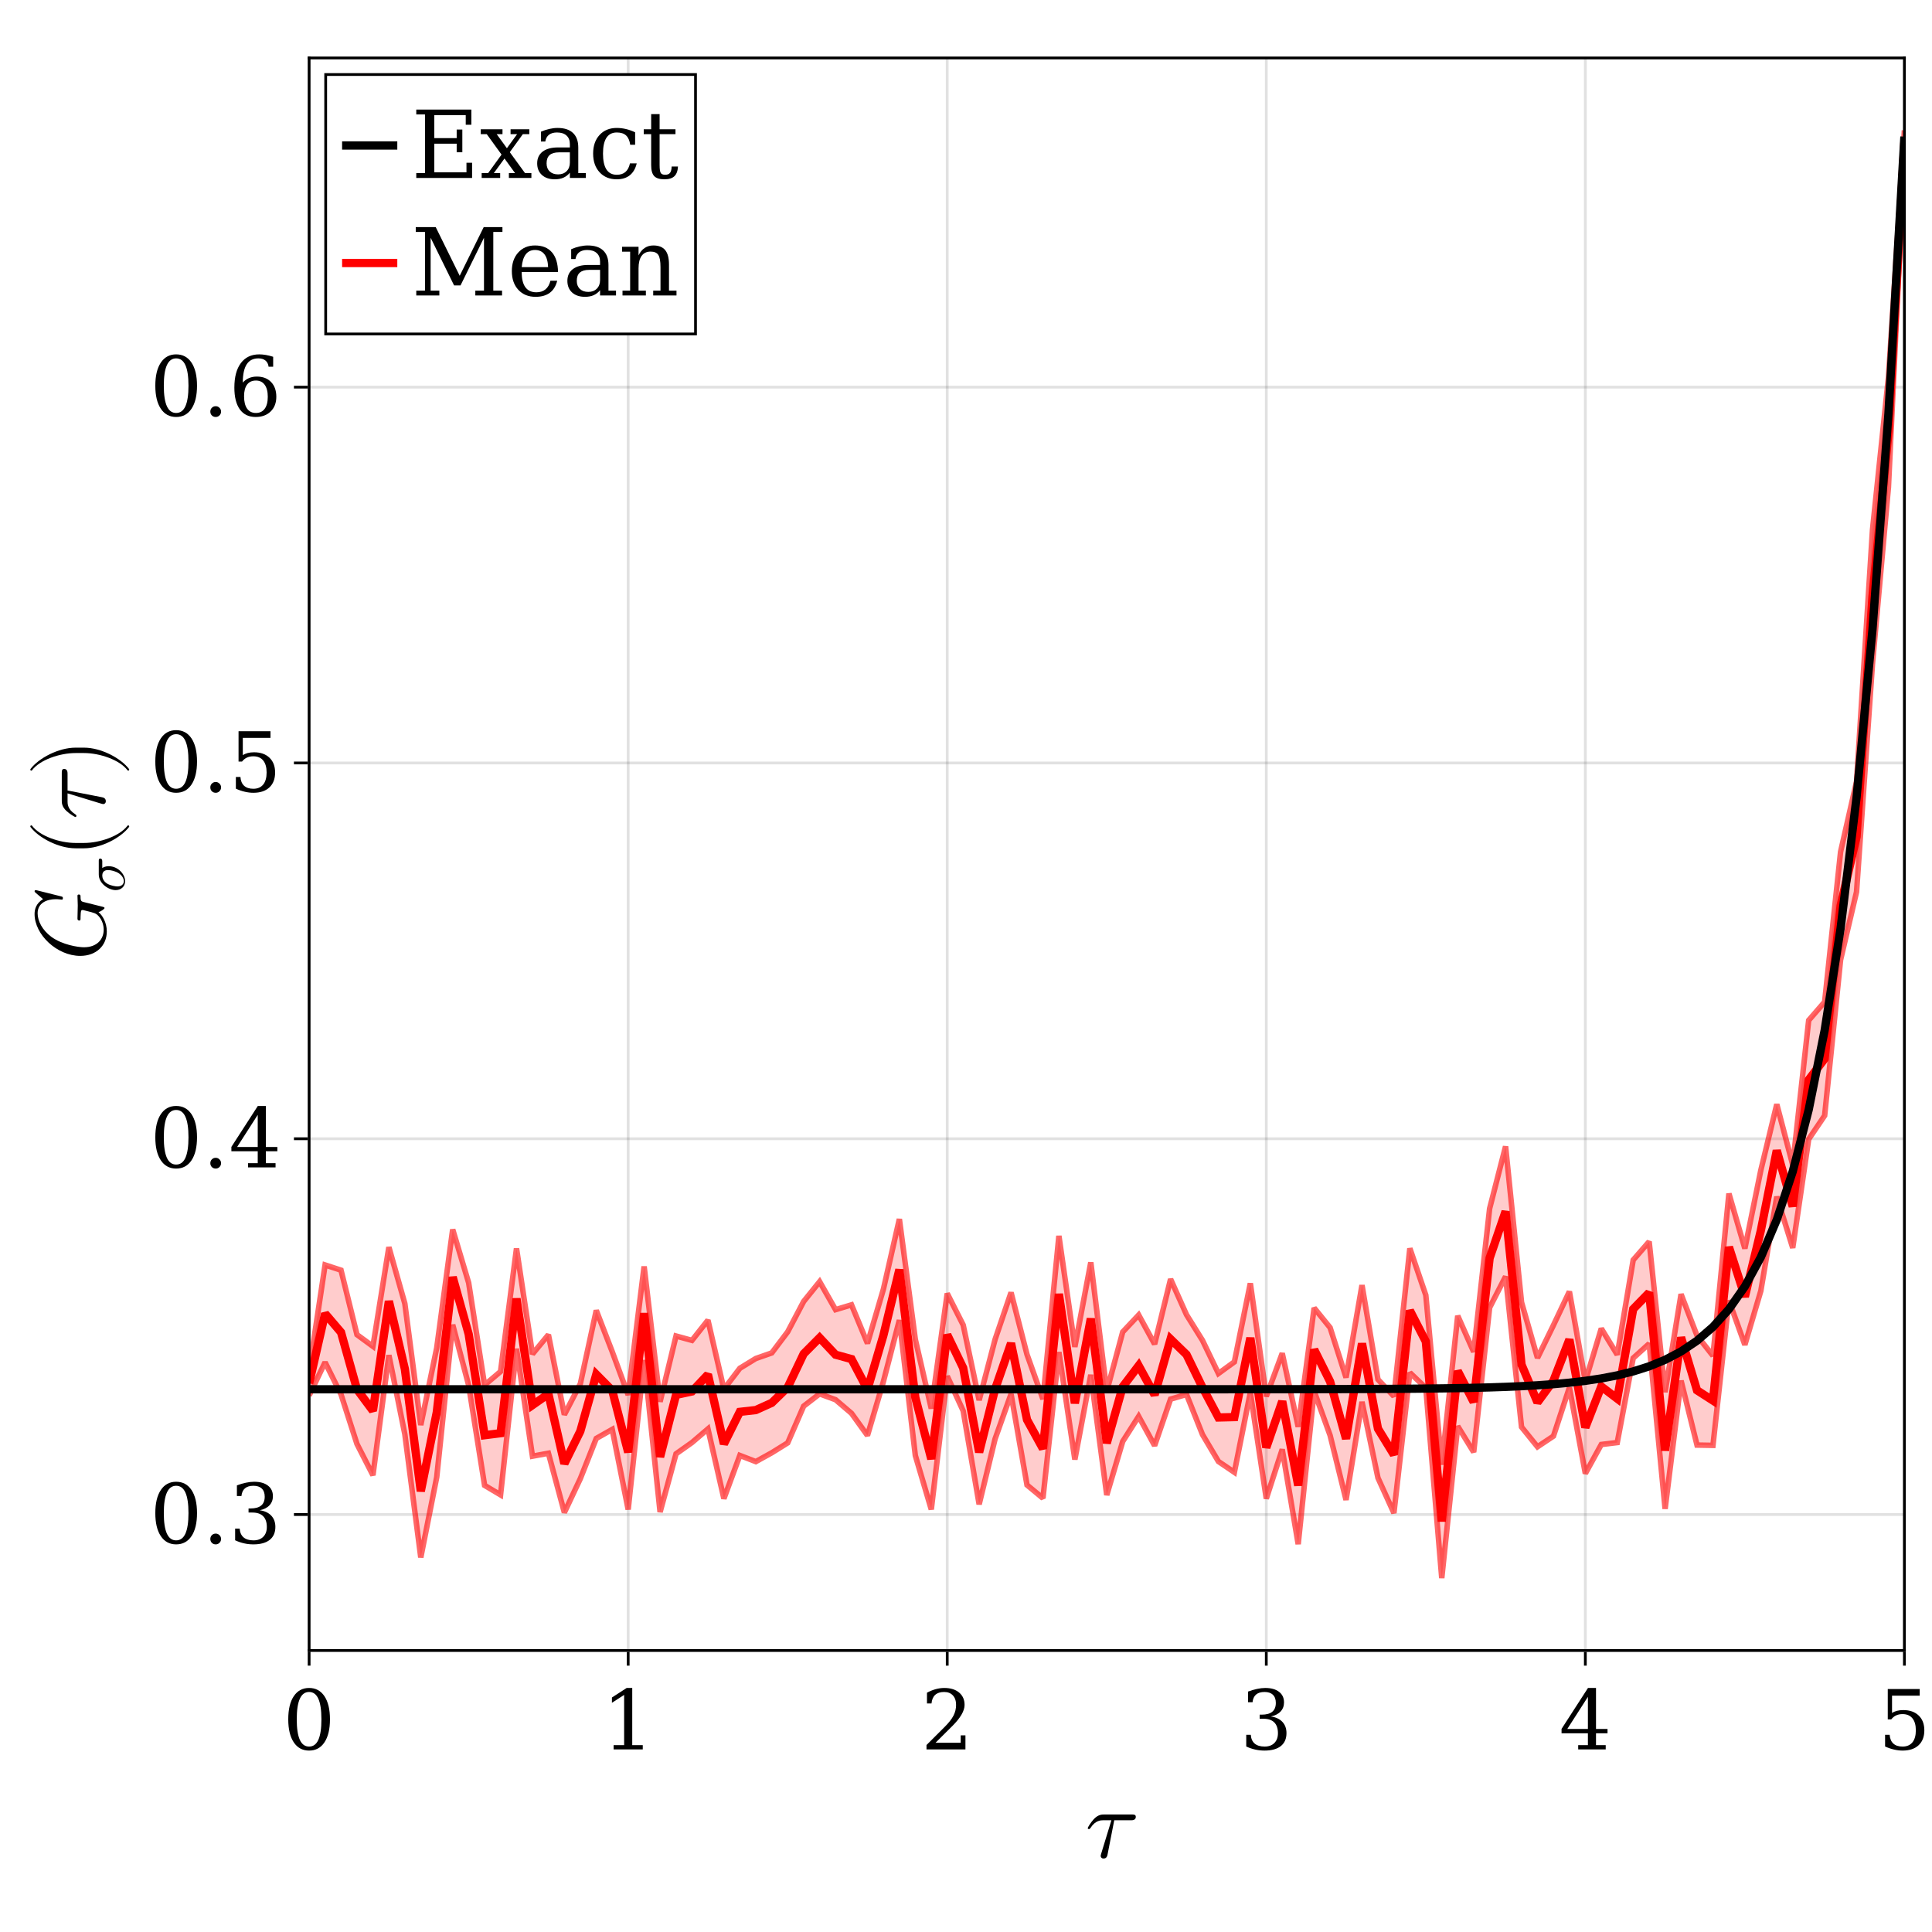 <?xml version="1.0" encoding="UTF-8"?>
<svg xmlns="http://www.w3.org/2000/svg" xmlns:xlink="http://www.w3.org/1999/xlink" width="700" height="700" viewBox="0 0 700 700">
<defs>
<g>
<g id="glyph-0-0-cd18b7c8">
<path d="M 18.391 -14.656 C 18.391 -15.516 17.641 -15.516 16.953 -15.516 L 6.875 -15.516 C 6.156 -15.516 4.75 -15.516 3.172 -13.828 C 1.984 -12.531 0.969 -10.797 0.969 -10.578 C 0.969 -10.578 0.969 -10.219 1.406 -10.219 C 1.688 -10.219 1.766 -10.375 1.984 -10.656 C 3.75 -13.422 5.797 -13.422 6.547 -13.422 L 9.547 -13.422 L 6.016 -1.875 C 5.875 -1.438 5.656 -0.688 5.656 -0.547 C 5.656 -0.141 5.906 0.438 6.703 0.438 C 7.891 0.438 8.062 -0.578 8.172 -1.109 L 10.578 -13.422 L 16.625 -13.422 C 17.094 -13.422 18.391 -13.422 18.391 -14.656 Z M 18.391 -14.656 "/>
</g>
<g id="glyph-1-0-cd18b7c8">
<path d="M 9.531 -1.031 C 11.031 -1.031 12.148 -1.848 12.891 -3.484 C 13.629 -5.129 14 -7.602 14 -10.906 C 14 -14.227 13.629 -16.707 12.891 -18.344 C 12.148 -19.988 11.031 -20.812 9.531 -20.812 C 8.039 -20.812 6.922 -19.988 6.172 -18.344 C 5.43 -16.707 5.062 -14.227 5.062 -10.906 C 5.062 -7.602 5.43 -5.129 6.172 -3.484 C 6.922 -1.848 8.039 -1.031 9.531 -1.031 Z M 9.531 0.422 C 7.164 0.422 5.316 -0.57 3.984 -2.562 C 2.648 -4.551 1.984 -7.332 1.984 -10.906 C 1.984 -14.5 2.648 -17.289 3.984 -19.281 C 5.316 -21.27 7.164 -22.266 9.531 -22.266 C 11.914 -22.266 13.77 -21.27 15.094 -19.281 C 16.426 -17.289 17.094 -14.5 17.094 -10.906 C 17.094 -7.332 16.426 -4.551 15.094 -2.562 C 13.77 -0.57 11.914 0.422 9.531 0.422 Z M 9.531 0.422 "/>
</g>
<g id="glyph-1-1-cd18b7c8">
<path d="M 4.266 0 L 4.266 -1.547 L 8.078 -1.547 L 8.078 -19.75 L 3.656 -16.891 L 3.656 -18.812 L 9 -22.266 L 11.016 -22.266 L 11.016 -1.547 L 14.828 -1.547 L 14.828 0 Z M 4.266 0 "/>
</g>
<g id="glyph-1-2-cd18b7c8">
<path d="M 3.844 -16.656 L 2.203 -16.656 L 2.203 -20.547 C 3.242 -21.109 4.289 -21.535 5.344 -21.828 C 6.406 -22.117 7.445 -22.266 8.469 -22.266 C 10.738 -22.266 12.531 -21.711 13.844 -20.609 C 15.164 -19.504 15.828 -18.004 15.828 -16.109 C 15.828 -13.973 14.336 -11.414 11.359 -8.438 C 11.117 -8.207 10.941 -8.035 10.828 -7.922 L 5.297 -2.406 L 14.422 -2.406 L 14.422 -5.094 L 16.141 -5.094 L 16.141 0 L 2.031 0 L 2.031 -1.594 L 8.672 -8.219 C 10.141 -9.688 11.188 -11.031 11.812 -12.25 C 12.438 -13.477 12.75 -14.766 12.75 -16.109 C 12.75 -17.586 12.363 -18.738 11.594 -19.562 C 10.82 -20.395 9.766 -20.812 8.422 -20.812 C 7.023 -20.812 5.945 -20.461 5.188 -19.766 C 4.426 -19.078 3.977 -18.039 3.844 -16.656 Z M 3.844 -16.656 "/>
</g>
<g id="glyph-1-3-cd18b7c8">
<path d="M 2.922 -20.953 C 4.055 -21.379 5.148 -21.703 6.203 -21.922 C 7.254 -22.148 8.238 -22.266 9.156 -22.266 C 11.289 -22.266 12.957 -21.801 14.156 -20.875 C 15.363 -19.957 15.969 -18.676 15.969 -17.031 C 15.969 -15.719 15.551 -14.617 14.719 -13.734 C 13.895 -12.848 12.719 -12.25 11.188 -11.938 C 12.988 -11.688 14.383 -11.035 15.375 -9.984 C 16.363 -8.93 16.859 -7.57 16.859 -5.906 C 16.859 -3.863 16.172 -2.297 14.797 -1.203 C 13.43 -0.117 11.457 0.422 8.875 0.422 C 7.727 0.422 6.609 0.297 5.516 0.047 C 4.43 -0.191 3.352 -0.562 2.281 -1.062 L 2.281 -5.297 L 3.922 -5.297 C 4.023 -3.891 4.5 -2.828 5.344 -2.109 C 6.195 -1.391 7.395 -1.031 8.938 -1.031 C 10.426 -1.031 11.602 -1.461 12.469 -2.328 C 13.332 -3.191 13.766 -4.375 13.766 -5.875 C 13.766 -7.594 13.32 -8.895 12.438 -9.781 C 11.551 -10.664 10.25 -11.109 8.531 -11.109 L 7.141 -11.109 L 7.141 -12.594 L 7.859 -12.594 C 9.578 -12.594 10.863 -12.945 11.719 -13.656 C 12.57 -14.363 13 -15.43 13 -16.859 C 13 -18.141 12.645 -19.117 11.938 -19.797 C 11.238 -20.473 10.227 -20.812 8.906 -20.812 C 7.582 -20.812 6.555 -20.5 5.828 -19.875 C 5.109 -19.25 4.688 -18.32 4.562 -17.094 L 2.922 -17.094 Z M 2.922 -20.953 "/>
</g>
<g id="glyph-1-4-cd18b7c8">
<path d="M 10.469 -7.406 L 10.469 -19.047 L 3 -7.406 Z M 16.922 0 L 6.953 0 L 6.953 -1.547 L 10.469 -1.547 L 10.469 -5.844 L 0.922 -5.844 L 0.922 -7.438 L 10.5 -22.266 L 13.406 -22.266 L 13.406 -7.406 L 17.578 -7.406 L 17.578 -5.844 L 13.406 -5.844 L 13.406 -1.547 L 16.922 -1.547 Z M 16.922 0 "/>
</g>
<g id="glyph-1-5-cd18b7c8">
<path d="M 15.094 -21.875 L 15.094 -19.469 L 5.062 -19.469 L 5.062 -13.203 C 5.57 -13.547 6.164 -13.805 6.844 -13.984 C 7.52 -14.16 8.281 -14.25 9.125 -14.25 C 11.488 -14.25 13.352 -13.594 14.719 -12.281 C 16.082 -10.977 16.766 -9.191 16.766 -6.922 C 16.766 -4.609 16.07 -2.805 14.688 -1.516 C 13.312 -0.223 11.375 0.422 8.875 0.422 C 7.875 0.422 6.844 0.297 5.781 0.047 C 4.727 -0.191 3.648 -0.562 2.547 -1.062 L 2.547 -5.297 L 4.203 -5.297 C 4.297 -3.91 4.738 -2.852 5.531 -2.125 C 6.32 -1.395 7.438 -1.031 8.875 -1.031 C 10.414 -1.031 11.602 -1.535 12.438 -2.547 C 13.27 -3.566 13.688 -5.023 13.688 -6.922 C 13.688 -8.816 13.27 -10.27 12.438 -11.281 C 11.613 -12.289 10.426 -12.797 8.875 -12.797 C 8 -12.797 7.223 -12.641 6.547 -12.328 C 5.879 -12.016 5.289 -11.535 4.781 -10.891 L 3.516 -10.891 L 3.516 -21.875 Z M 15.094 -21.875 "/>
</g>
<g id="glyph-1-6-cd18b7c8">
<path d="M 2.828 -1.531 C 2.828 -2.07 3.008 -2.531 3.375 -2.906 C 3.75 -3.289 4.219 -3.484 4.781 -3.484 C 5.312 -3.484 5.766 -3.289 6.141 -2.906 C 6.523 -2.531 6.719 -2.07 6.719 -1.531 C 6.719 -0.988 6.523 -0.523 6.141 -0.141 C 5.766 0.234 5.312 0.422 4.781 0.422 C 4.219 0.422 3.75 0.234 3.375 -0.141 C 3.008 -0.516 2.828 -0.977 2.828 -1.531 Z M 2.828 -1.531 "/>
</g>
<g id="glyph-1-7-cd18b7c8">
<path d="M 9.812 -1.031 C 11.188 -1.031 12.242 -1.535 12.984 -2.547 C 13.734 -3.555 14.109 -5.008 14.109 -6.906 C 14.109 -8.789 13.734 -10.238 12.984 -11.25 C 12.242 -12.27 11.188 -12.781 9.812 -12.781 C 8.414 -12.781 7.348 -12.289 6.609 -11.312 C 5.879 -10.332 5.516 -8.922 5.516 -7.078 C 5.516 -5.129 5.883 -3.633 6.625 -2.594 C 7.375 -1.551 8.438 -1.031 9.812 -1.031 Z M 5.047 -12.047 C 5.703 -12.773 6.453 -13.316 7.297 -13.672 C 8.141 -14.035 9.086 -14.219 10.141 -14.219 C 12.316 -14.219 14.035 -13.562 15.297 -12.25 C 16.566 -10.945 17.203 -9.164 17.203 -6.906 C 17.203 -4.688 16.52 -2.91 15.156 -1.578 C 13.789 -0.242 11.973 0.422 9.703 0.422 C 7.223 0.422 5.316 -0.492 3.984 -2.328 C 2.66 -4.172 2 -6.801 2 -10.219 C 2 -14.051 2.785 -17.016 4.359 -19.109 C 5.93 -21.211 8.148 -22.266 11.016 -22.266 C 11.785 -22.266 12.594 -22.191 13.438 -22.047 C 14.289 -21.898 15.164 -21.68 16.062 -21.391 L 16.062 -17.781 L 14.406 -17.781 C 14.281 -18.77 13.898 -19.52 13.266 -20.031 C 12.629 -20.551 11.773 -20.812 10.703 -20.812 C 8.805 -20.812 7.395 -20.094 6.469 -18.656 C 5.539 -17.227 5.066 -15.023 5.047 -12.047 Z M 5.047 -12.047 "/>
</g>
<g id="glyph-2-0-cd18b7c8">
<path d="M -9.359 -27.641 C -9.641 -27.641 -9.828 -27.5 -9.828 -27.188 C -9.828 -26.062 -9.719 -24.844 -9.719 -23.688 C -9.719 -22.141 -9.828 -20.516 -9.828 -18.969 C -9.828 -18.688 -9.828 -18.219 -9.109 -18.219 C -8.719 -18.219 -8.719 -18.609 -8.719 -19.156 L -8.719 -19.438 C -8.719 -19.906 -8.672 -20.516 -8.641 -20.984 C -8.531 -21.75 -8.5 -22.031 -7.984 -22.031 C -7.844 -22.031 -7.781 -22.031 -6.766 -21.75 C -3.562 -20.953 -3.172 -20.875 -2.156 -19.797 C -0.75 -18.25 -0.328 -16.266 -0.328 -14.906 C -0.328 -11.484 -2.703 -8.531 -7.484 -8.531 C -9.578 -8.531 -15.297 -9.391 -19.297 -12.312 C -22.609 -14.766 -24.266 -18.078 -24.266 -20.844 C -24.266 -24.656 -20.812 -25.953 -17.672 -25.953 C -16.734 -25.953 -15.594 -25.781 -15.484 -25.781 C -15.125 -25.781 -15.125 -26.141 -15.125 -26.312 C -15.125 -26.719 -15.156 -26.812 -15.766 -26.969 L -24.516 -29.156 C -24.656 -29.203 -24.875 -29.234 -25.016 -29.234 C -25.016 -29.234 -25.375 -29.203 -25.375 -28.844 C -25.375 -28.844 -25.375 -28.578 -24.984 -28.266 L -22.312 -25.984 C -24.797 -24.438 -25.375 -22.359 -25.375 -20.562 C -25.375 -13.141 -17.281 -5.406 -8.812 -5.406 C -3.031 -5.406 0.797 -9.141 0.797 -14.25 C 0.797 -17.562 -0.859 -20.203 -2.203 -21.234 C -1.328 -21.562 -0.031 -22.359 -0.031 -22.75 C -0.031 -23 -0.25 -23.078 -0.641 -23.188 L -7.531 -24.906 C -8.359 -25.125 -8.719 -25.203 -8.719 -26.781 C -8.719 -27.25 -8.719 -27.641 -9.359 -27.641 Z M -9.359 -27.641 "/>
</g>
<g id="glyph-3-0-cd18b7c8">
<path d="M -8.781 -12.25 C -9.312 -12.25 -9.312 -11.797 -9.312 -11.406 L -9.312 -6.484 C -9.312 -3.219 -5.75 -0.828 -3.172 -0.828 C -1.281 -0.828 0.234 -2.094 0.234 -4.062 C 0.234 -6.609 -2.375 -9.484 -5.703 -9.484 C -6.062 -9.484 -7.109 -9.484 -8.047 -8.812 L -8.047 -11.188 C -8.047 -11.469 -8.047 -12.25 -8.781 -12.25 Z M -5.953 -8.094 C -4.938 -8.094 -3.172 -7.672 -2.078 -6.938 C -0.797 -6.094 -0.234 -4.922 -0.234 -4.078 C -0.234 -3.016 -1.016 -2.156 -2.562 -2.156 C -3.219 -2.156 -4.984 -2.422 -6.266 -3.172 C -7.75 -4.078 -8.047 -5.375 -8.047 -6.109 C -8.047 -7.922 -6.625 -8.094 -5.953 -8.094 Z M -5.953 -8.094 "/>
</g>
<g id="glyph-4-0-cd18b7c8">
<path d="M 8.562 -11.953 C 8.453 -11.953 8.359 -11.875 8.281 -11.812 C 5.469 -8.062 -1.734 -5.578 -7.484 -5.578 L -10.516 -5.578 C -16.266 -5.578 -23.469 -8.062 -26.281 -11.812 C -26.359 -11.875 -26.453 -11.953 -26.562 -11.953 C -26.75 -11.953 -26.922 -11.766 -26.922 -11.594 C -26.922 -11.516 -26.891 -11.453 -26.859 -11.375 C -23.875 -7.422 -16.672 -3.641 -10.516 -3.641 L -7.484 -3.641 C -1.328 -3.641 5.875 -7.422 8.859 -11.375 C 8.891 -11.453 8.922 -11.516 8.922 -11.594 C 8.922 -11.766 8.75 -11.953 8.562 -11.953 Z M 8.562 -11.953 "/>
</g>
<g id="glyph-5-0-cd18b7c8">
<path d="M -14.656 -18.391 C -15.516 -18.391 -15.516 -17.641 -15.516 -16.953 L -15.516 -6.875 C -15.516 -6.156 -15.516 -4.75 -13.828 -3.172 C -12.531 -1.984 -10.797 -0.969 -10.578 -0.969 C -10.578 -0.969 -10.219 -0.969 -10.219 -1.406 C -10.219 -1.688 -10.375 -1.766 -10.656 -1.984 C -13.422 -3.75 -13.422 -5.797 -13.422 -6.547 L -13.422 -9.547 L -1.875 -6.016 C -1.438 -5.875 -0.688 -5.656 -0.547 -5.656 C -0.141 -5.656 0.438 -5.906 0.438 -6.703 C 0.438 -7.891 -0.578 -8.062 -1.109 -8.172 L -13.422 -10.578 L -13.422 -16.625 C -13.422 -17.094 -13.422 -18.391 -14.656 -18.391 Z M -14.656 -18.391 "/>
</g>
<g id="glyph-6-0-cd18b7c8">
<path d="M -7.484 -10.375 L -10.516 -10.375 C -16.672 -10.375 -23.875 -6.594 -26.859 -2.625 C -26.891 -2.562 -26.922 -2.484 -26.922 -2.406 C -26.922 -2.234 -26.75 -2.047 -26.562 -2.047 C -26.453 -2.047 -26.359 -2.125 -26.281 -2.203 C -23.469 -5.938 -16.266 -8.422 -10.516 -8.422 L -7.484 -8.422 C -1.734 -8.422 5.469 -5.938 8.281 -2.203 C 8.359 -2.125 8.453 -2.047 8.562 -2.047 C 8.75 -2.047 8.922 -2.234 8.922 -2.406 C 8.922 -2.484 8.891 -2.562 8.859 -2.625 C 5.875 -6.594 -1.328 -10.375 -7.484 -10.375 Z M -7.484 -10.375 "/>
</g>
<g id="glyph-7-0-cd18b7c8">
<path d="M 1.875 0 L 1.875 -1.766 L 5.031 -1.766 L 5.031 -23.016 L 1.875 -23.016 L 1.875 -24.781 L 21.828 -24.781 L 21.828 -19.281 L 19.797 -19.281 L 19.797 -22.75 L 8.406 -22.75 L 8.406 -14.438 L 16.516 -14.438 L 16.516 -17.547 L 18.562 -17.547 L 18.562 -9.312 L 16.516 -9.312 L 16.516 -12.422 L 8.406 -12.422 L 8.406 -2.047 L 20.062 -2.047 L 20.062 -5.516 L 22.094 -5.516 L 22.094 0 Z M 1.875 0 "/>
</g>
<g id="glyph-7-1-cd18b7c8">
<path d="M 9.891 -10.781 L 13.594 -15.875 L 11.219 -15.875 L 11.219 -17.641 L 18.016 -17.641 L 18.016 -15.875 L 15.672 -15.875 L 10.938 -9.344 L 16.453 -1.766 L 18.766 -1.766 L 18.766 0 L 10.609 0 L 10.609 -1.766 L 12.844 -1.766 L 9.016 -7.047 L 5.156 -1.766 L 7.453 -1.766 L 7.453 0 L 0.75 0 L 0.75 -1.766 L 3.094 -1.766 L 7.953 -8.469 L 2.594 -15.875 L 0.422 -15.875 L 0.422 -17.641 L 8.297 -17.641 L 8.297 -15.875 L 6.188 -15.875 Z M 9.891 -10.781 "/>
</g>
<g id="glyph-7-2-cd18b7c8">
<path d="M 13.531 -5.547 L 13.531 -9.281 L 9.594 -9.281 C 8.082 -9.281 6.953 -8.953 6.203 -8.297 C 5.461 -7.648 5.094 -6.648 5.094 -5.297 C 5.094 -4.066 5.469 -3.094 6.219 -2.375 C 6.977 -1.656 8 -1.297 9.281 -1.297 C 10.551 -1.297 11.578 -1.688 12.359 -2.469 C 13.141 -3.258 13.531 -4.285 13.531 -5.547 Z M 16.578 -11.031 L 16.578 -1.766 L 19.312 -1.766 L 19.312 0 L 13.531 0 L 13.531 -1.906 C 12.852 -1.094 12.07 -0.488 11.188 -0.094 C 10.301 0.289 9.266 0.484 8.078 0.484 C 6.117 0.484 4.562 -0.035 3.406 -1.078 C 2.258 -2.117 1.688 -3.523 1.688 -5.297 C 1.688 -7.117 2.344 -8.535 3.656 -9.547 C 4.977 -10.555 6.844 -11.062 9.25 -11.062 L 13.531 -11.062 L 13.531 -12.266 C 13.531 -13.609 13.125 -14.645 12.312 -15.375 C 11.5 -16.113 10.352 -16.484 8.875 -16.484 C 7.664 -16.484 6.695 -16.207 5.969 -15.656 C 5.25 -15.102 4.801 -14.285 4.625 -13.203 L 3.062 -13.203 L 3.062 -16.766 C 4.125 -17.223 5.156 -17.562 6.156 -17.781 C 7.156 -18.008 8.129 -18.125 9.078 -18.125 C 11.523 -18.125 13.383 -17.52 14.656 -16.312 C 15.938 -15.102 16.578 -13.344 16.578 -11.031 Z M 16.578 -11.031 "/>
</g>
<g id="glyph-7-3-cd18b7c8">
<path d="M 17.484 -5.297 C 17.047 -3.41 16.211 -1.973 14.984 -0.984 C 13.766 -0.004 12.18 0.484 10.234 0.484 C 7.66 0.484 5.594 -0.363 4.031 -2.062 C 2.469 -3.758 1.688 -6.016 1.688 -8.828 C 1.688 -11.648 2.469 -13.906 4.031 -15.594 C 5.594 -17.281 7.66 -18.125 10.234 -18.125 C 11.348 -18.125 12.457 -17.992 13.562 -17.734 C 14.664 -17.473 15.781 -17.078 16.906 -16.547 L 16.906 -12.031 L 15.125 -12.031 C 14.895 -13.582 14.391 -14.711 13.609 -15.422 C 12.828 -16.129 11.711 -16.484 10.266 -16.484 C 8.609 -16.484 7.359 -15.844 6.516 -14.562 C 5.68 -13.289 5.266 -11.379 5.266 -8.828 C 5.266 -6.285 5.68 -4.367 6.516 -3.078 C 7.348 -1.797 8.598 -1.156 10.266 -1.156 C 11.578 -1.156 12.625 -1.5 13.406 -2.188 C 14.195 -2.875 14.738 -3.91 15.031 -5.297 Z M 17.484 -5.297 "/>
</g>
<g id="glyph-7-4-cd18b7c8">
<path d="M 3.672 -15.875 L 0.984 -15.875 L 0.984 -17.641 L 3.672 -17.641 L 3.672 -23.125 L 6.734 -23.125 L 6.734 -17.641 L 12.484 -17.641 L 12.484 -15.875 L 6.734 -15.875 L 6.734 -4.672 C 6.734 -3.172 6.879 -2.207 7.172 -1.781 C 7.461 -1.363 7.992 -1.156 8.766 -1.156 C 9.566 -1.156 10.148 -1.391 10.516 -1.859 C 10.879 -2.336 11.07 -3.102 11.094 -4.156 L 13.391 -4.156 C 13.305 -2.551 12.867 -1.375 12.078 -0.625 C 11.297 0.113 10.102 0.484 8.5 0.484 C 6.738 0.484 5.492 0.094 4.766 -0.688 C 4.035 -1.469 3.672 -2.797 3.672 -4.672 Z M 3.672 -15.875 "/>
</g>
<g id="glyph-7-5-cd18b7c8">
<path d="M 1.875 0 L 1.875 -1.766 L 5.031 -1.766 L 5.031 -23.016 L 1.688 -23.016 L 1.688 -24.781 L 8.922 -24.781 L 17.609 -7.141 L 26.312 -24.781 L 33.094 -24.781 L 33.094 -23.016 L 29.781 -23.016 L 29.781 -1.766 L 32.953 -1.766 L 32.953 0 L 23.266 0 L 23.266 -1.766 L 26.406 -1.766 L 26.406 -20.922 L 17.906 -3.641 L 15.578 -3.641 L 7.078 -20.922 L 7.078 -1.766 L 10.234 -1.766 L 10.234 0 Z M 1.875 0 "/>
</g>
<g id="glyph-7-6-cd18b7c8">
<path d="M 18.422 -8.5 L 5.266 -8.5 L 5.266 -8.375 C 5.266 -5.988 5.711 -4.188 6.609 -2.969 C 7.504 -1.758 8.828 -1.156 10.578 -1.156 C 11.91 -1.156 13.004 -1.504 13.859 -2.203 C 14.723 -2.91 15.328 -3.957 15.672 -5.344 L 18.125 -5.344 C 17.645 -3.406 16.75 -1.945 15.438 -0.969 C 14.125 0 12.398 0.484 10.266 0.484 C 7.68 0.484 5.602 -0.363 4.031 -2.062 C 2.469 -3.758 1.688 -6.016 1.688 -8.828 C 1.688 -11.617 2.457 -13.863 4 -15.562 C 5.539 -17.27 7.562 -18.125 10.062 -18.125 C 12.727 -18.125 14.773 -17.301 16.203 -15.656 C 17.629 -14.02 18.367 -11.633 18.422 -8.5 Z M 14.828 -10.266 C 14.754 -12.316 14.316 -13.863 13.516 -14.906 C 12.711 -15.957 11.562 -16.484 10.062 -16.484 C 8.656 -16.484 7.547 -15.957 6.734 -14.906 C 5.93 -13.852 5.441 -12.305 5.266 -10.266 Z M 14.828 -10.266 "/>
</g>
<g id="glyph-7-7-cd18b7c8">
<path d="M 1.391 0 L 1.391 -1.766 L 4.156 -1.766 L 4.156 -15.875 L 1.234 -15.875 L 1.234 -17.641 L 7.203 -17.641 L 7.203 -14.516 C 7.766 -15.703 8.5 -16.598 9.406 -17.203 C 10.312 -17.816 11.359 -18.125 12.547 -18.125 C 14.492 -18.125 15.926 -17.566 16.844 -16.453 C 17.77 -15.336 18.234 -13.594 18.234 -11.219 L 18.234 -1.766 L 20.953 -1.766 L 20.953 0 L 12.516 0 L 12.516 -1.766 L 15.156 -1.766 L 15.156 -10.266 C 15.156 -12.422 14.891 -13.898 14.359 -14.703 C 13.828 -15.504 12.895 -15.906 11.562 -15.906 C 10.145 -15.906 9.062 -15.383 8.312 -14.344 C 7.57 -13.312 7.203 -11.805 7.203 -9.828 L 7.203 -1.766 L 9.859 -1.766 L 9.859 0 Z M 1.391 0 "/>
</g>
</g>
<clipPath id="clip-0-cd18b7c8">
<path clip-rule="nonzero" d="M 112 43 L 690 43 L 690 560 L 112 560 Z M 112 43 "/>
</clipPath>
<clipPath id="clip-1-cd18b7c8">
<path clip-rule="nonzero" d="M 112 50 L 690 50 L 690 578 L 112 578 Z M 112 50 "/>
</clipPath>
<clipPath id="clip-2-cd18b7c8">
<path clip-rule="nonzero" d="M 112 41 L 690 41 L 690 537 L 112 537 Z M 112 41 "/>
</clipPath>
<clipPath id="clip-3-cd18b7c8">
<path clip-rule="nonzero" d="M 112 41 L 690 41 L 690 512 L 112 512 Z M 112 41 "/>
</clipPath>
</defs>
<rect x="-70" y="-70" width="840" height="840" fill="rgb(100%, 100%, 100%)" fill-opacity="1"/>
<path fill-rule="nonzero" fill="rgb(100%, 100%, 100%)" fill-opacity="1" d="M 112 598 L 690 598 L 690 21 L 112 21 Z M 112 598 "/>
<path fill="none" stroke-width="1" stroke-linecap="butt" stroke-linejoin="miter" stroke="rgb(0%, 0%, 0%)" stroke-opacity="0.12" stroke-miterlimit="1.155" d="M 112 598 L 112 21 "/>
<path fill="none" stroke-width="1" stroke-linecap="butt" stroke-linejoin="miter" stroke="rgb(0%, 0%, 0%)" stroke-opacity="0.12" stroke-miterlimit="1.155" d="M 227.602 598 L 227.602 21 "/>
<path fill="none" stroke-width="1" stroke-linecap="butt" stroke-linejoin="miter" stroke="rgb(0%, 0%, 0%)" stroke-opacity="0.12" stroke-miterlimit="1.155" d="M 343.199 598 L 343.199 21 "/>
<path fill="none" stroke-width="1" stroke-linecap="butt" stroke-linejoin="miter" stroke="rgb(0%, 0%, 0%)" stroke-opacity="0.12" stroke-miterlimit="1.155" d="M 458.801 598 L 458.801 21 "/>
<path fill="none" stroke-width="1" stroke-linecap="butt" stroke-linejoin="miter" stroke="rgb(0%, 0%, 0%)" stroke-opacity="0.12" stroke-miterlimit="1.155" d="M 574.398 598 L 574.398 21 "/>
<path fill="none" stroke-width="1" stroke-linecap="butt" stroke-linejoin="miter" stroke="rgb(0%, 0%, 0%)" stroke-opacity="0.12" stroke-miterlimit="1.155" d="M 690 598 L 690 21 "/>
<path fill="none" stroke-width="1" stroke-linecap="butt" stroke-linejoin="miter" stroke="rgb(0%, 0%, 0%)" stroke-opacity="0.12" stroke-miterlimit="1.155" d="M 112 548.746 L 690 548.746 "/>
<path fill="none" stroke-width="1" stroke-linecap="butt" stroke-linejoin="miter" stroke="rgb(0%, 0%, 0%)" stroke-opacity="0.12" stroke-miterlimit="1.155" d="M 112 412.59 L 690 412.59 "/>
<path fill="none" stroke-width="1" stroke-linecap="butt" stroke-linejoin="miter" stroke="rgb(0%, 0%, 0%)" stroke-opacity="0.12" stroke-miterlimit="1.155" d="M 112 276.43 L 690 276.43 "/>
<path fill="none" stroke-width="1" stroke-linecap="butt" stroke-linejoin="miter" stroke="rgb(0%, 0%, 0%)" stroke-opacity="0.12" stroke-miterlimit="1.155" d="M 112 140.273 L 690 140.273 "/>
<g fill="rgb(0%, 0%, 0%)" fill-opacity="1">
<use xlink:href="#glyph-0-0-cd18b7c8" x="393.134" y="672.938"/>
</g>
<g fill="rgb(0%, 0%, 0%)" fill-opacity="1">
<use xlink:href="#glyph-1-0-cd18b7c8" x="102.457" y="633.847"/>
</g>
<g fill="rgb(0%, 0%, 0%)" fill-opacity="1">
<use xlink:href="#glyph-1-1-cd18b7c8" x="218.057" y="633.847"/>
</g>
<g fill="rgb(0%, 0%, 0%)" fill-opacity="1">
<use xlink:href="#glyph-1-2-cd18b7c8" x="333.657" y="633.847"/>
</g>
<g fill="rgb(0%, 0%, 0%)" fill-opacity="1">
<use xlink:href="#glyph-1-3-cd18b7c8" x="449.257" y="633.847"/>
</g>
<g fill="rgb(0%, 0%, 0%)" fill-opacity="1">
<use xlink:href="#glyph-1-4-cd18b7c8" x="564.857" y="633.847"/>
</g>
<g fill="rgb(0%, 0%, 0%)" fill-opacity="1">
<use xlink:href="#glyph-1-5-cd18b7c8" x="680.457" y="633.847"/>
</g>
<g fill="rgb(0%, 0%, 0%)" fill-opacity="1">
<use xlink:href="#glyph-2-0-cd18b7c8" x="37.9" y="351.742"/>
</g>
<g fill="rgb(0%, 0%, 0%)" fill-opacity="1">
<use xlink:href="#glyph-3-0-cd18b7c8" x="45.1" y="323.331"/>
</g>
<g fill="rgb(0%, 0%, 0%)" fill-opacity="1">
<use xlink:href="#glyph-4-0-cd18b7c8" x="37.9" y="310.998"/>
</g>
<g fill="rgb(0%, 0%, 0%)" fill-opacity="1">
<use xlink:href="#glyph-5-0-cd18b7c8" x="37.9" y="296.994"/>
</g>
<g fill="rgb(0%, 0%, 0%)" fill-opacity="1">
<use xlink:href="#glyph-6-0-cd18b7c8" x="37.9" y="281.262"/>
</g>
<g fill="rgb(0%, 0%, 0%)" fill-opacity="1">
<use xlink:href="#glyph-1-0-cd18b7c8" x="54.29" y="559.134"/>
</g>
<g fill="rgb(0%, 0%, 0%)" fill-opacity="1">
<use xlink:href="#glyph-1-6-cd18b7c8" x="73.377" y="559.134"/>
</g>
<g fill="rgb(0%, 0%, 0%)" fill-opacity="1">
<use xlink:href="#glyph-1-3-cd18b7c8" x="82.913" y="559.134"/>
</g>
<g fill="rgb(0%, 0%, 0%)" fill-opacity="1">
<use xlink:href="#glyph-1-0-cd18b7c8" x="54.29" y="422.975"/>
</g>
<g fill="rgb(0%, 0%, 0%)" fill-opacity="1">
<use xlink:href="#glyph-1-6-cd18b7c8" x="73.377" y="422.975"/>
</g>
<g fill="rgb(0%, 0%, 0%)" fill-opacity="1">
<use xlink:href="#glyph-1-4-cd18b7c8" x="82.913" y="422.975"/>
</g>
<g fill="rgb(0%, 0%, 0%)" fill-opacity="1">
<use xlink:href="#glyph-1-0-cd18b7c8" x="54.29" y="286.817"/>
</g>
<g fill="rgb(0%, 0%, 0%)" fill-opacity="1">
<use xlink:href="#glyph-1-6-cd18b7c8" x="73.377" y="286.817"/>
</g>
<g fill="rgb(0%, 0%, 0%)" fill-opacity="1">
<use xlink:href="#glyph-1-5-cd18b7c8" x="82.913" y="286.817"/>
</g>
<g fill="rgb(0%, 0%, 0%)" fill-opacity="1">
<use xlink:href="#glyph-1-0-cd18b7c8" x="54.29" y="150.659"/>
</g>
<g fill="rgb(0%, 0%, 0%)" fill-opacity="1">
<use xlink:href="#glyph-1-6-cd18b7c8" x="73.377" y="150.659"/>
</g>
<g fill="rgb(0%, 0%, 0%)" fill-opacity="1">
<use xlink:href="#glyph-1-7-cd18b7c8" x="82.913" y="150.659"/>
</g>
<path fill-rule="nonzero" fill="rgb(100%, 0%, 0%)" fill-opacity="0.2" d="M 112 496.781 L 117.781 458.32 L 123.559 460.211 L 129.34 483.574 L 135.121 487.809 L 140.898 451.875 L 146.68 472.297 L 152.461 516.32 L 158.238 488.355 L 164.02 445.461 L 169.801 464.785 L 175.578 501.832 L 181.359 496.93 L 187.141 452.32 L 192.922 490.598 L 198.699 483.594 L 204.48 512.559 L 210.262 501.379 L 216.039 474.777 L 221.82 489.742 L 227.602 505.418 L 233.379 458.852 L 239.16 507.871 L 244.941 484.062 L 250.719 485.645 L 256.5 478.324 L 262.281 503.32 L 268.059 495.754 L 273.84 492.215 L 279.621 490.191 L 285.398 482.539 L 291.18 471.547 L 296.961 464.371 L 302.738 474.516 L 308.52 472.77 L 314.301 486.727 L 320.078 467.074 L 325.859 441.688 L 331.641 485.305 L 337.422 510.344 L 343.199 468.652 L 348.98 480.066 L 354.762 507.293 L 360.539 485.301 L 366.32 468.301 L 372.102 490.754 L 377.879 506.93 L 383.66 447.777 L 389.441 488 L 395.219 457.383 L 401 504.07 L 406.781 482.594 L 412.559 476.441 L 418.34 487 L 424.121 463.449 L 429.898 476.352 L 435.68 485.633 L 441.461 497.641 L 447.238 493.438 L 453.02 464.973 L 458.801 505.938 L 464.578 490.32 L 470.359 516.953 L 476.141 473.891 L 481.922 481.031 L 487.699 499.109 L 493.48 465.633 L 499.262 499.801 L 505.039 505.914 L 510.82 452.305 L 516.602 469.27 L 522.379 530.695 L 528.16 476.738 L 533.941 489.805 L 539.719 437.879 L 545.5 415.363 L 551.281 471.844 L 557.059 492.012 L 562.84 480.152 L 568.621 467.953 L 574.398 500.477 L 580.18 481.348 L 585.961 490.832 L 591.738 456.523 L 597.52 449.863 L 603.301 504.406 L 609.078 468.906 L 614.859 483.902 L 620.641 491.219 L 626.422 432.457 L 632.199 452.359 L 637.98 423.996 L 643.762 400.105 L 649.539 422.074 L 655.32 369.688 L 661.102 363.012 L 666.879 308.625 L 672.66 283.184 L 678.441 191.965 L 684.219 136.633 L 690 47.227 L 690 56.078 L 684.219 176.508 L 678.441 240.469 L 672.66 323.148 L 666.879 347.762 L 661.102 404.207 L 655.32 412.758 L 649.539 452.129 L 643.762 433.574 L 637.98 467.727 L 632.199 487.262 L 626.422 471.184 L 620.641 523.684 L 614.859 523.578 L 609.078 500.242 L 603.301 546.684 L 597.52 486.848 L 591.738 492.07 L 585.961 522.668 L 580.18 523.367 L 574.398 533.883 L 568.621 502.73 L 562.84 520.34 L 557.059 524.195 L 551.281 517.035 L 545.5 462.492 L 539.719 473.785 L 533.941 526.129 L 528.16 516.746 L 522.379 571.773 L 516.602 502.863 L 510.82 497.348 L 505.039 548.211 L 499.262 535.473 L 493.48 507.922 L 487.699 543.445 L 481.922 520.062 L 476.141 504.07 L 470.359 559.477 L 464.578 525.133 L 458.801 542.984 L 453.02 504.52 L 447.238 533.438 L 441.461 529.52 L 435.68 519.762 L 429.898 505.238 L 424.121 506.926 L 418.34 523.773 L 412.559 513.184 L 406.781 522.266 L 401 541.684 L 395.219 498.125 L 389.441 528.816 L 383.66 489.887 L 377.879 542.832 L 372.102 538.043 L 366.32 505.094 L 360.539 521.344 L 354.762 545.043 L 348.98 511.191 L 343.199 498.613 L 337.422 546.891 L 331.641 527.363 L 325.859 478.312 L 320.078 500.559 L 314.301 520.102 L 308.52 512.074 L 302.738 507.145 L 296.961 505.02 L 291.18 509.477 L 285.398 522.781 L 279.621 526.371 L 273.84 529.566 L 268.059 527.336 L 262.281 542.98 L 256.5 517.715 L 250.719 522.656 L 244.941 526.742 L 239.16 547.84 L 233.379 492.766 L 227.602 546.922 L 221.82 517.902 L 216.039 521.176 L 210.262 535.742 L 204.48 548.016 L 198.699 526.539 L 192.922 527.605 L 187.141 488.672 L 181.359 541.617 L 175.578 538.176 L 169.801 501.922 L 164.02 479.977 L 158.238 535.191 L 152.461 564.285 L 146.68 519.637 L 140.898 491.004 L 135.121 534.504 L 129.34 523.191 L 123.559 505.227 L 117.781 493.578 L 112 505.637 Z M 112 496.781 "/>
<g clip-path="url(#clip-0-cd18b7c8)">
<path fill="none" stroke-width="3" stroke-linecap="butt" stroke-linejoin="miter" stroke="rgb(100%, 0%, 0%)" stroke-opacity="1" stroke-miterlimit="2" d="M 112 501.211 L 117.781 475.949 L 123.559 482.719 L 129.34 503.383 L 135.121 511.156 L 140.898 471.441 L 146.68 495.965 L 152.461 540.301 L 158.238 511.773 L 164.02 462.719 L 169.801 483.352 L 175.578 520.004 L 181.359 519.273 L 187.141 470.496 L 192.922 509.102 L 198.699 505.066 L 204.48 530.289 L 210.262 518.559 L 216.039 497.977 L 221.82 503.82 L 227.602 526.172 L 233.379 475.809 L 239.16 527.855 L 244.941 505.402 L 250.719 504.152 L 256.5 498.02 L 262.281 523.152 L 268.059 511.543 L 273.84 510.891 L 279.621 508.281 L 285.398 502.66 L 291.18 490.512 L 296.961 484.695 L 302.738 490.832 L 308.52 492.422 L 314.301 503.414 L 320.078 483.816 L 325.859 460 L 331.641 506.336 L 337.422 528.617 L 343.199 483.633 L 348.98 495.629 L 354.762 526.168 L 360.539 503.32 L 366.32 486.695 L 372.102 514.398 L 377.879 524.883 L 383.66 468.832 L 389.441 508.406 L 395.219 477.754 L 401 522.879 L 406.781 502.43 L 412.559 494.812 L 418.34 505.387 L 424.121 485.188 L 429.898 490.793 L 435.68 502.695 L 441.461 513.582 L 447.238 513.438 L 453.02 484.746 L 458.801 524.461 L 464.578 507.727 L 470.359 538.215 L 476.141 488.98 L 481.922 500.547 L 487.699 521.277 L 493.48 486.777 L 499.262 517.637 L 505.039 527.062 L 510.82 474.828 L 516.602 486.066 L 522.379 551.234 L 528.16 496.742 L 533.941 507.969 L 539.719 455.832 L 545.5 438.93 L 551.281 494.441 L 557.059 508.105 L 562.84 500.246 L 568.621 485.34 L 574.398 517.18 L 580.18 502.359 L 585.961 506.75 L 591.738 474.297 L 597.52 468.355 L 603.301 525.543 L 609.078 484.574 L 614.859 503.738 L 620.641 507.453 L 626.422 451.82 L 632.199 469.812 L 637.98 445.863 L 643.762 416.84 L 649.539 437.102 L 655.32 391.223 L 661.102 383.609 L 666.879 328.191 L 672.66 303.168 L 678.441 216.219 L 684.219 156.57 L 690 51.652 "/>
</g>
<g clip-path="url(#clip-1-cd18b7c8)">
<path fill="none" stroke-width="2" stroke-linecap="butt" stroke-linejoin="miter" stroke="rgb(100%, 0%, 0%)" stroke-opacity="0.6" stroke-miterlimit="2" d="M 112 505.637 L 117.781 493.578 L 123.559 505.227 L 129.34 523.191 L 135.121 534.504 L 140.898 491.004 L 146.68 519.637 L 152.461 564.285 L 158.238 535.191 L 164.02 479.977 L 169.801 501.922 L 175.578 538.176 L 181.359 541.617 L 187.141 488.672 L 192.922 527.605 L 198.699 526.539 L 204.48 548.016 L 210.262 535.742 L 216.039 521.176 L 221.82 517.902 L 227.602 546.922 L 233.379 492.766 L 239.16 547.84 L 244.941 526.742 L 250.719 522.656 L 256.5 517.715 L 262.281 542.98 L 268.059 527.332 L 273.84 529.566 L 279.621 526.371 L 285.398 522.781 L 291.18 509.477 L 296.961 505.02 L 302.738 507.145 L 308.52 512.074 L 314.301 520.102 L 320.078 500.559 L 325.859 478.312 L 331.641 527.363 L 337.422 546.891 L 343.199 498.613 L 348.98 511.191 L 354.762 545.043 L 360.539 521.344 L 366.32 505.094 L 372.102 538.043 L 377.879 542.832 L 383.66 489.887 L 389.441 528.816 L 395.219 498.125 L 401 541.684 L 406.781 522.266 L 412.559 513.184 L 418.34 523.773 L 424.121 506.926 L 429.898 505.238 L 435.68 519.762 L 441.461 529.52 L 447.238 533.438 L 453.02 504.52 L 458.801 542.984 L 464.578 525.133 L 470.359 559.477 L 476.141 504.07 L 481.922 520.062 L 487.699 543.445 L 493.48 507.922 L 499.262 535.473 L 505.039 548.211 L 510.82 497.348 L 516.602 502.863 L 522.379 571.773 L 528.16 516.742 L 533.941 526.129 L 539.719 473.785 L 545.5 462.492 L 551.281 517.035 L 557.059 524.195 L 562.84 520.34 L 568.621 502.73 L 574.398 533.883 L 580.18 523.367 L 585.961 522.668 L 591.738 492.07 L 597.52 486.848 L 603.301 546.684 L 609.078 500.242 L 614.859 523.578 L 620.641 523.684 L 626.422 471.184 L 632.199 487.262 L 637.98 467.727 L 643.762 433.574 L 649.539 452.129 L 655.32 412.758 L 661.102 404.207 L 666.879 347.762 L 672.66 323.148 L 678.441 240.469 L 684.219 176.508 L 690 56.078 "/>
</g>
<g clip-path="url(#clip-2-cd18b7c8)">
<path fill="none" stroke-width="2" stroke-linecap="butt" stroke-linejoin="miter" stroke="rgb(100%, 0%, 0%)" stroke-opacity="0.6" stroke-miterlimit="2" d="M 112 496.781 L 117.781 458.32 L 123.559 460.211 L 129.34 483.574 L 135.121 487.809 L 140.898 451.875 L 146.68 472.297 L 152.461 516.32 L 158.238 488.355 L 164.02 445.457 L 169.801 464.785 L 175.578 501.832 L 181.359 496.93 L 187.141 452.32 L 192.922 490.598 L 198.699 483.594 L 204.48 512.559 L 210.262 501.379 L 216.039 474.777 L 221.82 489.742 L 227.602 505.418 L 233.379 458.852 L 239.16 507.871 L 244.941 484.062 L 250.719 485.645 L 256.5 478.324 L 262.281 503.32 L 268.059 495.754 L 273.84 492.215 L 279.621 490.191 L 285.398 482.539 L 291.18 471.547 L 296.961 464.371 L 302.738 474.516 L 308.52 472.77 L 314.301 486.727 L 320.078 467.074 L 325.859 441.688 L 331.641 485.305 L 337.422 510.344 L 343.199 468.652 L 348.98 480.066 L 354.762 507.293 L 360.539 485.301 L 366.32 468.301 L 372.102 490.754 L 377.879 506.93 L 383.66 447.777 L 389.441 488 L 395.219 457.383 L 401 504.07 L 406.781 482.594 L 412.559 476.441 L 418.34 487 L 424.121 463.449 L 429.898 476.352 L 435.68 485.633 L 441.461 497.641 L 447.238 493.438 L 453.02 464.973 L 458.801 505.938 L 464.578 490.32 L 470.359 516.953 L 476.141 473.891 L 481.922 481.031 L 487.699 499.109 L 493.48 465.633 L 499.262 499.801 L 505.039 505.914 L 510.82 452.305 L 516.602 469.27 L 522.379 530.695 L 528.16 476.738 L 533.941 489.805 L 539.719 437.879 L 545.5 415.363 L 551.281 471.844 L 557.059 492.012 L 562.84 480.152 L 568.621 467.953 L 574.398 500.477 L 580.18 481.348 L 585.961 490.832 L 591.738 456.523 L 597.52 449.863 L 603.301 504.406 L 609.078 468.906 L 614.859 483.902 L 620.641 491.219 L 626.422 432.457 L 632.199 452.359 L 637.98 423.996 L 643.762 400.105 L 649.539 422.074 L 655.32 369.688 L 661.102 363.012 L 666.879 308.625 L 672.66 283.184 L 678.441 191.965 L 684.219 136.633 L 690 47.227 "/>
</g>
<g clip-path="url(#clip-3-cd18b7c8)">
<path fill="none" stroke-width="3" stroke-linecap="butt" stroke-linejoin="miter" stroke="rgb(0%, 0%, 0%)" stroke-opacity="1" stroke-miterlimit="2" d="M 112 503.363 L 366.32 503.363 L 372.102 503.359 L 418.34 503.359 L 424.121 503.355 L 435.68 503.355 L 441.461 503.352 L 447.238 503.348 L 453.02 503.348 L 458.801 503.34 L 464.578 503.336 L 470.359 503.328 L 481.922 503.305 L 487.699 503.289 L 493.48 503.27 L 499.262 503.242 L 505.039 503.211 L 510.82 503.168 L 516.602 503.109 L 522.379 503.039 L 528.16 502.949 L 533.941 502.832 L 539.719 502.68 L 545.5 502.484 L 551.281 502.238 L 557.059 501.918 L 562.84 501.508 L 568.621 500.98 L 574.398 500.305 L 580.18 499.434 L 585.961 498.32 L 591.738 496.887 L 597.52 495.051 L 603.301 492.688 L 609.078 489.656 L 614.859 485.766 L 620.641 480.766 L 626.422 474.348 L 632.199 466.105 L 637.98 455.523 L 643.762 441.938 L 649.539 424.492 L 655.32 402.09 L 661.102 373.328 L 666.879 336.395 L 672.66 288.973 L 678.441 228.082 L 684.219 149.895 L 690 49.5 "/>
</g>
<path fill-rule="nonzero" fill="rgb(100%, 100%, 100%)" fill-opacity="1" stroke-width="1" stroke-linecap="butt" stroke-linejoin="miter" stroke="rgb(0%, 0%, 0%)" stroke-opacity="1" stroke-miterlimit="2" d="M 118 121 L 252 121 L 252 27 L 118 27 Z M 118 121 "/>
<path fill="none" stroke-width="1" stroke-linecap="butt" stroke-linejoin="miter" stroke="rgb(0%, 0%, 0%)" stroke-opacity="1" stroke-miterlimit="1.155" d="M 112 598.5 L 112 603.5 "/>
<path fill="none" stroke-width="1" stroke-linecap="butt" stroke-linejoin="miter" stroke="rgb(0%, 0%, 0%)" stroke-opacity="1" stroke-miterlimit="1.155" d="M 227.602 598.5 L 227.602 603.5 "/>
<path fill="none" stroke-width="1" stroke-linecap="butt" stroke-linejoin="miter" stroke="rgb(0%, 0%, 0%)" stroke-opacity="1" stroke-miterlimit="1.155" d="M 343.199 598.5 L 343.199 603.5 "/>
<path fill="none" stroke-width="1" stroke-linecap="butt" stroke-linejoin="miter" stroke="rgb(0%, 0%, 0%)" stroke-opacity="1" stroke-miterlimit="1.155" d="M 458.801 598.5 L 458.801 603.5 "/>
<path fill="none" stroke-width="1" stroke-linecap="butt" stroke-linejoin="miter" stroke="rgb(0%, 0%, 0%)" stroke-opacity="1" stroke-miterlimit="1.155" d="M 574.398 598.5 L 574.398 603.5 "/>
<path fill="none" stroke-width="1" stroke-linecap="butt" stroke-linejoin="miter" stroke="rgb(0%, 0%, 0%)" stroke-opacity="1" stroke-miterlimit="1.155" d="M 690 598.5 L 690 603.5 "/>
<path fill="none" stroke-width="1" stroke-linecap="butt" stroke-linejoin="miter" stroke="rgb(0%, 0%, 0%)" stroke-opacity="1" stroke-miterlimit="1.155" d="M 111.5 548.746 L 106.5 548.746 "/>
<path fill="none" stroke-width="1" stroke-linecap="butt" stroke-linejoin="miter" stroke="rgb(0%, 0%, 0%)" stroke-opacity="1" stroke-miterlimit="1.155" d="M 111.5 412.59 L 106.5 412.59 "/>
<path fill="none" stroke-width="1" stroke-linecap="butt" stroke-linejoin="miter" stroke="rgb(0%, 0%, 0%)" stroke-opacity="1" stroke-miterlimit="1.155" d="M 111.5 276.43 L 106.5 276.43 "/>
<path fill="none" stroke-width="1" stroke-linecap="butt" stroke-linejoin="miter" stroke="rgb(0%, 0%, 0%)" stroke-opacity="1" stroke-miterlimit="1.155" d="M 111.5 140.273 L 106.5 140.273 "/>
<path fill="none" stroke-width="3" stroke-linecap="butt" stroke-linejoin="miter" stroke="rgb(0%, 0%, 0%)" stroke-opacity="1" stroke-miterlimit="2" d="M 123.949 52.711 L 143.949 52.711 "/>
<path fill="none" stroke-width="3" stroke-linecap="butt" stroke-linejoin="miter" stroke="rgb(100%, 0%, 0%)" stroke-opacity="1" stroke-miterlimit="2" d="M 123.949 95.289 L 143.949 95.289 "/>
<g fill="rgb(0%, 0%, 0%)" fill-opacity="1">
<use xlink:href="#glyph-7-0-cd18b7c8" x="148.949" y="64.481"/>
</g>
<g fill="rgb(0%, 0%, 0%)" fill-opacity="1">
<use xlink:href="#glyph-7-1-cd18b7c8" x="173.768" y="64.481"/>
</g>
<g fill="rgb(0%, 0%, 0%)" fill-opacity="1">
<use xlink:href="#glyph-7-2-cd18b7c8" x="192.943" y="64.481"/>
</g>
<g fill="rgb(0%, 0%, 0%)" fill-opacity="1">
<use xlink:href="#glyph-7-3-cd18b7c8" x="213.213" y="64.481"/>
</g>
<g fill="rgb(0%, 0%, 0%)" fill-opacity="1">
<use xlink:href="#glyph-7-4-cd18b7c8" x="232.255" y="64.481"/>
</g>
<g fill="rgb(0%, 0%, 0%)" fill-opacity="1">
<use xlink:href="#glyph-7-5-cd18b7c8" x="148.949" y="107.06"/>
</g>
<g fill="rgb(0%, 0%, 0%)" fill-opacity="1">
<use xlink:href="#glyph-7-6-cd18b7c8" x="183.762" y="107.06"/>
</g>
<g fill="rgb(0%, 0%, 0%)" fill-opacity="1">
<use xlink:href="#glyph-7-2-cd18b7c8" x="203.883" y="107.06"/>
</g>
<g fill="rgb(0%, 0%, 0%)" fill-opacity="1">
<use xlink:href="#glyph-7-7-cd18b7c8" x="224.154" y="107.06"/>
</g>
<path fill="none" stroke-width="1" stroke-linecap="butt" stroke-linejoin="miter" stroke="rgb(0%, 0%, 0%)" stroke-opacity="1" stroke-miterlimit="1.155" d="M 111.5 598 L 690.5 598 "/>
<path fill="none" stroke-width="1" stroke-linecap="butt" stroke-linejoin="miter" stroke="rgb(0%, 0%, 0%)" stroke-opacity="1" stroke-miterlimit="1.155" d="M 112 598.5 L 112 20.5 "/>
<path fill="none" stroke-width="1" stroke-linecap="butt" stroke-linejoin="miter" stroke="rgb(0%, 0%, 0%)" stroke-opacity="1" stroke-miterlimit="1.155" d="M 111.5 21 L 690.5 21 "/>
<path fill="none" stroke-width="1" stroke-linecap="butt" stroke-linejoin="miter" stroke="rgb(0%, 0%, 0%)" stroke-opacity="1" stroke-miterlimit="1.155" d="M 690 598.5 L 690 20.5 "/>
</svg>
